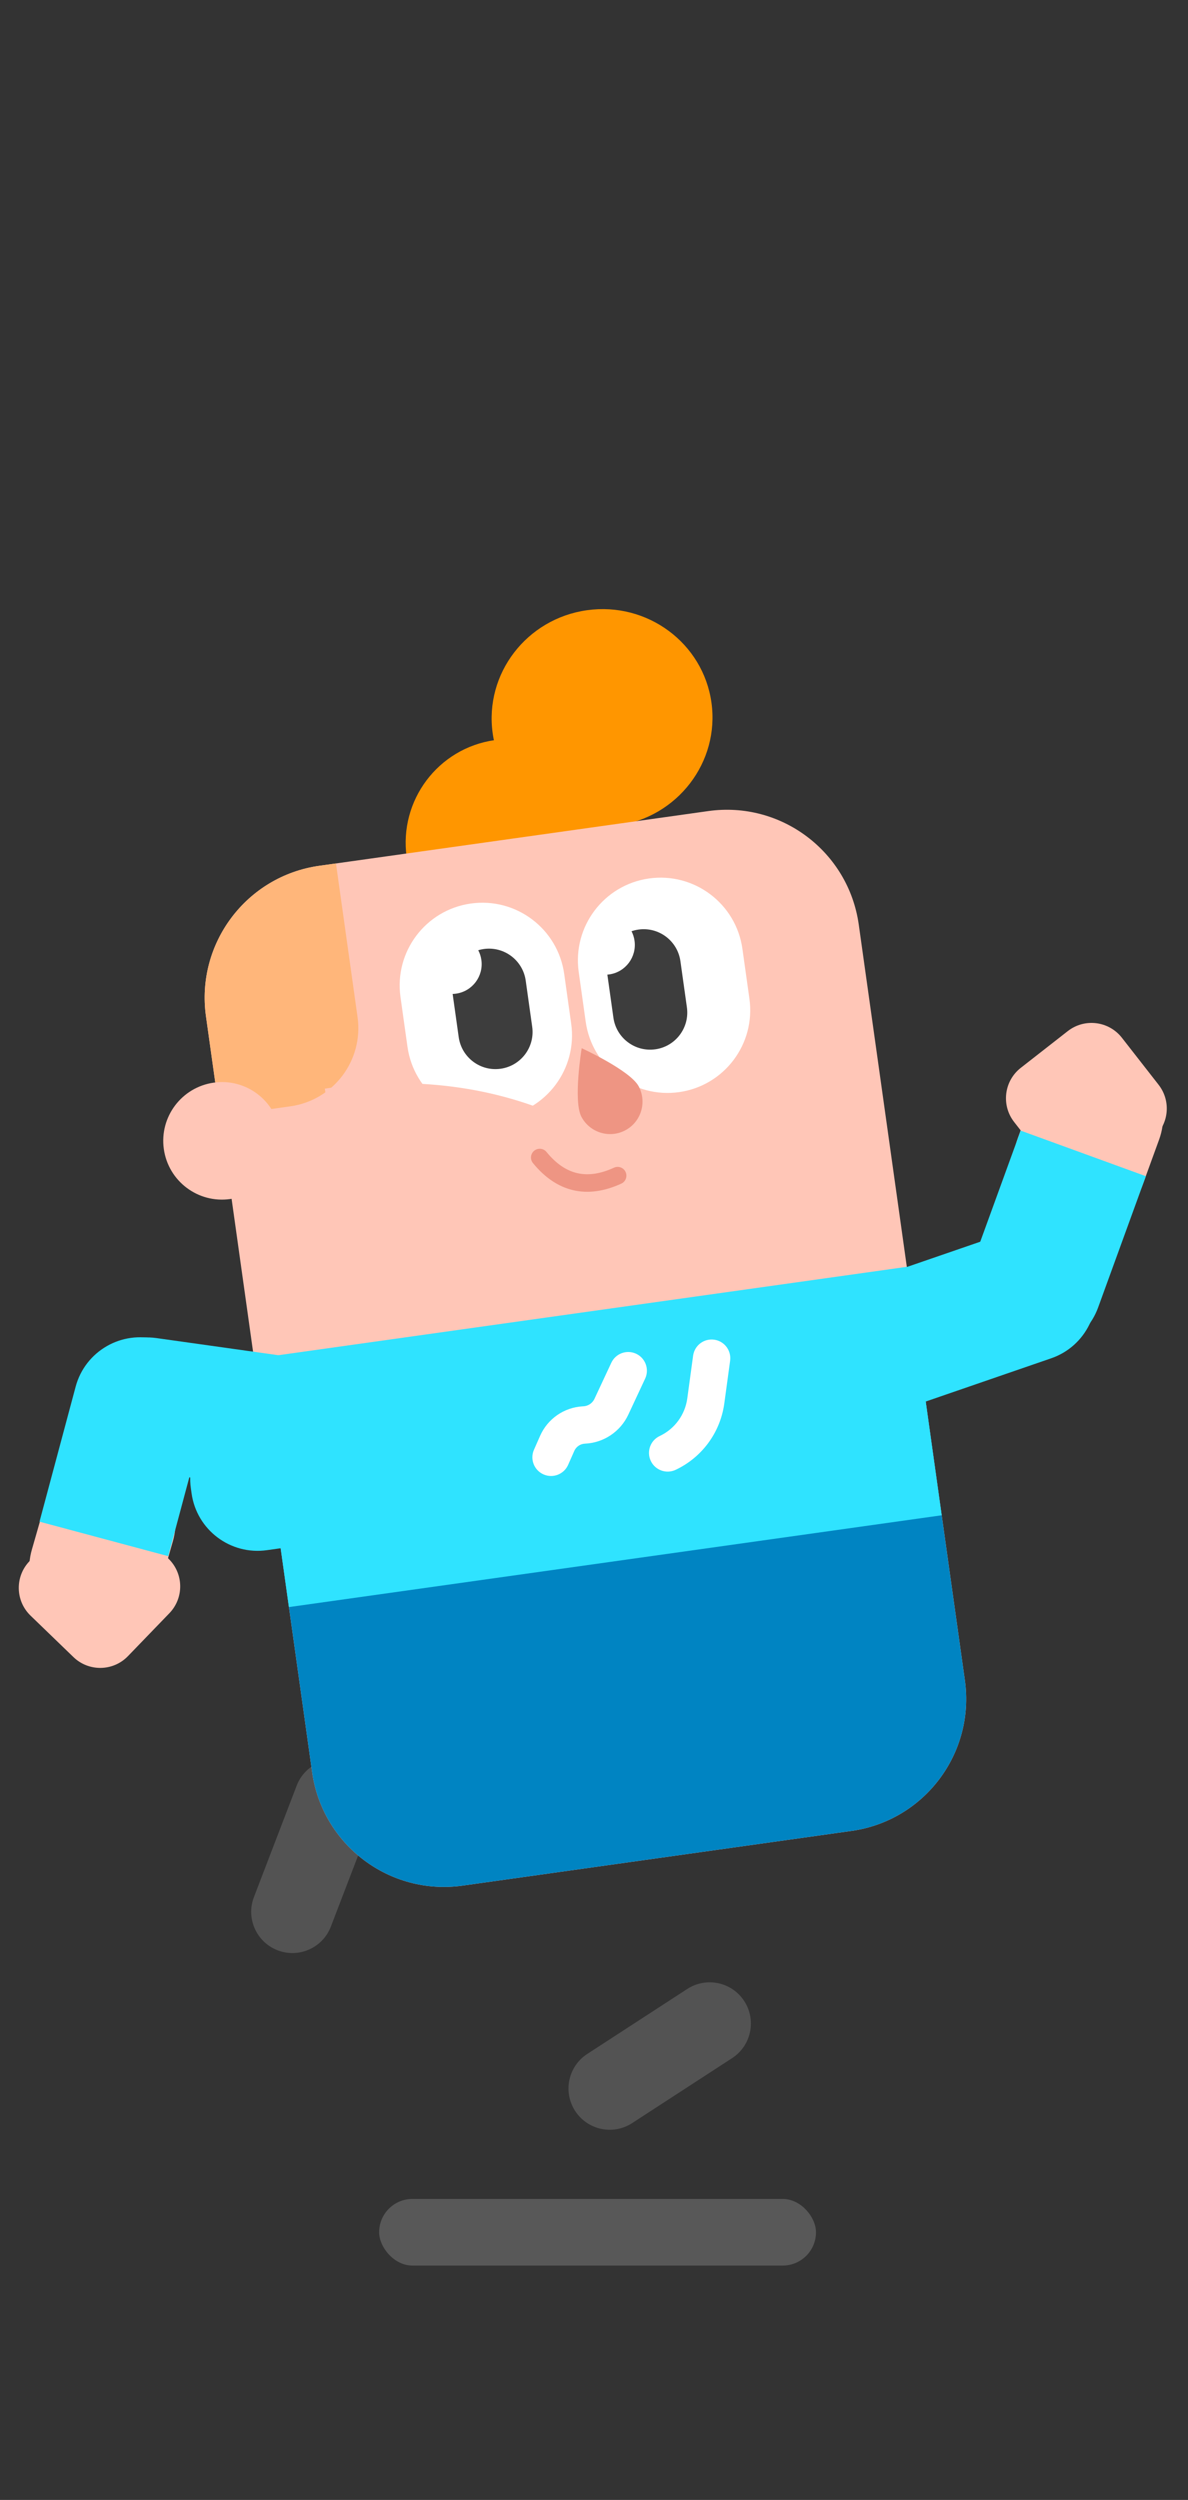 <svg viewBox="0 0 146 307" fill="none" xmlns="http://www.w3.org/2000/svg"><rect x="0" y="0" width="146" height="307" fill="#333333" stroke="none"/><g clip-path="url(#clip0)"><path d="M124.634 137.788L129.144 143.56C130.756 145.623 133.735 145.989 135.798 144.377L141.57 139.867C143.633 138.255 143.999 135.277 142.387 133.214L137.877 127.441C136.265 125.378 133.287 125.012 131.224 126.624L125.451 131.134C123.388 132.746 123.023 135.725 124.634 137.788Z" fill="#FFC6B7"/><path d="M129.982 150.259C125.733 148.712 123.542 144.014 125.089 139.765L127.066 134.334C128.612 130.085 133.31 127.895 137.559 129.441C141.808 130.988 143.999 135.686 142.453 139.935L140.476 145.366C138.929 149.615 134.231 151.805 129.982 150.259Z" fill="#FFC6B7"/><path d="M124.459 165.461C120.21 163.914 118.019 159.216 119.566 154.967L125.435 138.842L140.822 144.442L134.953 160.567C133.406 164.816 128.708 167.007 124.459 165.461Z" fill="#2FE3FF"/><path d="M134.264 156.396C132.792 152.121 128.133 149.849 123.857 151.321L108.014 156.776C103.739 158.248 101.466 162.907 102.938 167.183C104.41 171.458 109.07 173.731 113.345 172.259L129.188 166.803C133.464 165.331 135.736 160.672 134.264 156.396Z" fill="#2FE3FF"/><path d="M30.424 173.513L103.74 163.209C108.218 162.58 112.358 165.699 112.987 170.177L113.077 170.817C113.707 175.295 110.587 179.435 106.109 180.064L32.793 190.368C28.315 190.997 24.175 187.878 23.546 183.4L23.456 182.76C22.827 178.282 25.946 174.142 30.424 173.513Z" fill="#2FE3FF"/><path d="M70.684 259.235C69.161 256.89 69.827 253.754 72.172 252.231L84.46 244.252C86.805 242.729 89.941 243.395 91.464 245.741C92.987 248.086 92.32 251.222 89.975 252.745L77.688 260.724C75.343 262.247 72.207 261.581 70.684 259.235Z" fill="#535353"/><path d="M43 216.374C45.611 217.376 46.915 220.304 45.913 222.915L40.662 236.593C39.66 239.203 36.731 240.507 34.121 239.505C31.51 238.503 30.206 235.574 31.209 232.964L36.459 219.286C37.461 216.675 40.39 215.371 43 216.374Z" fill="#535353"/><path d="M60.797 90.89C67.75 89.913 74.177 94.772 75.156 101.737L75.422 103.629L50.246 107.168L49.98 105.275C49.001 98.31 53.844 91.867 60.797 90.89Z" fill="#FF9600"/><path d="M75.853 101.393C83.275 100.35 88.46 93.581 87.434 86.276C86.407 78.971 79.556 73.894 72.135 74.937C64.71 75.98 59.524 82.749 60.55 90.054C61.577 97.36 68.428 102.437 75.853 101.393Z" fill="#FF9600"/><path d="M87.043 99.603L39.25 106.32C30.295 107.578 24.055 115.858 25.314 124.814L38.358 217.625C39.616 226.58 47.896 232.819 56.852 231.561L104.644 224.844C113.599 223.586 119.839 215.305 118.58 206.35L105.537 113.539C104.278 104.584 95.998 98.344 87.043 99.603Z" fill="#FFC6B7"/><path fill-rule="evenodd" clip-rule="evenodd" d="M41.29 106.033L43.943 124.909C44.688 130.211 40.994 135.114 35.691 135.859L27.037 137.075L25.314 124.814C24.055 115.859 30.295 107.579 39.25 106.32L41.29 106.033Z" fill="#FFB67A"/><path fill-rule="evenodd" clip-rule="evenodd" d="M112.973 166.452L118.58 206.35C119.839 215.306 113.599 223.586 104.644 224.844L56.852 231.561C47.896 232.82 39.616 226.58 38.357 217.625L32.75 177.727L112.973 166.452Z" fill="#0084C2"/><path fill-rule="evenodd" clip-rule="evenodd" d="M111.441 155.571L115.729 186.081L35.507 197.356L31.219 166.845L111.441 155.571Z" fill="#2FE3FF"/><path d="M101.102 137.441C105.049 136.887 107.8 133.237 107.245 129.289C106.69 125.342 103.04 122.592 99.093 123.146C95.145 123.701 92.395 127.351 92.95 131.298C93.505 135.246 97.154 137.996 101.102 137.441Z" fill="#FFC6B7"/><path d="M28.285 147.247C32.233 146.692 34.983 143.042 34.428 139.095C33.874 135.147 30.224 132.397 26.276 132.952C22.329 133.506 19.579 137.156 20.133 141.104C20.688 145.051 24.338 147.801 28.285 147.247Z" fill="#FFC6B7"/><path d="M57.864 110.957C63.42 110.176 68.557 114.047 69.338 119.603L70.198 125.722C70.979 131.278 67.108 136.415 61.552 137.196C55.996 137.977 50.859 134.106 50.078 128.55L49.218 122.431C48.438 116.875 52.309 111.738 57.864 110.957Z" fill="white"/><path d="M59.458 116.541C61.952 116.19 64.258 117.928 64.609 120.422L65.406 126.095C65.757 128.589 64.019 130.895 61.524 131.246C59.03 131.597 56.724 129.859 56.373 127.364L55.628 122.06C55.765 122.056 55.903 122.044 56.042 122.025C58.045 121.743 59.441 119.891 59.159 117.888C59.099 117.457 58.966 117.055 58.774 116.691C58.994 116.624 59.223 116.574 59.458 116.541Z" fill="#3D3D3D"/><path d="M79.767 107.879C74.211 108.66 70.34 113.797 71.121 119.353L71.981 125.472C72.762 131.028 77.899 134.899 83.454 134.118C89.01 133.337 92.881 128.2 92.1 122.644L91.24 116.525C90.46 110.969 85.323 107.098 79.767 107.879Z" fill="white"/><path d="M78.469 114.153C78.172 114.195 77.885 114.265 77.612 114.359C77.795 114.716 77.923 115.108 77.982 115.527C78.263 117.531 76.868 119.383 74.865 119.664C74.79 119.675 74.716 119.683 74.642 119.689L75.385 124.977C75.736 127.471 78.042 129.209 80.536 128.859C83.031 128.508 84.768 126.202 84.418 123.708L83.621 118.035C83.27 115.541 80.964 113.803 78.469 114.153Z" fill="#3D3D3D"/><path d="M39.922 133.686C50.879 132.087 60.845 133.365 69.765 137.535L70.035 137.663L68.093 141.749C60.021 137.913 50.969 136.698 40.881 138.119L40.575 138.163L39.922 133.686Z" fill="#FFC6B7"/><path d="M65.65 141.315C66.11 140.939 66.789 141.007 67.165 141.468C69.477 144.297 72.142 144.916 75.457 143.395C75.998 143.147 76.637 143.384 76.885 143.925C77.134 144.466 76.896 145.105 76.356 145.353C72.148 147.283 68.429 146.419 65.497 142.831C65.121 142.37 65.189 141.692 65.65 141.315Z" fill="#EE9583"/><path d="M76.849 138.805C78.793 137.772 79.529 135.355 78.493 133.407C77.457 131.459 71.488 128.723 71.488 128.723C71.488 128.723 70.418 135.201 71.454 137.149C72.49 139.097 74.905 139.838 76.849 138.805Z" fill="#EE9583"/><path d="M8.727 186.434L3.638 191.704C1.82 193.587 1.872 196.588 3.755 198.406L9.025 203.495C10.908 205.313 13.909 205.261 15.727 203.378L20.816 198.109C22.634 196.225 22.582 193.225 20.699 191.406L15.429 186.317C13.546 184.499 10.545 184.551 8.727 186.434Z" fill="#FFC6B7"/><path d="M15.634 179.141C19.98 180.387 22.494 184.921 21.247 189.268L19.654 194.823C18.408 199.17 13.874 201.683 9.528 200.436C5.181 199.19 2.668 194.656 3.914 190.31L5.507 184.754C6.754 180.408 11.287 177.894 15.634 179.141Z" fill="#FFC6B7"/><path d="M19.324 164.502C23.691 165.672 26.283 170.162 25.113 174.529L20.672 191.104L4.855 186.866L9.296 170.291C10.467 165.924 14.956 163.332 19.324 164.502Z" fill="#2FE3FF"/><path d="M42.787 175.899C42.158 180.376 38.018 183.496 33.54 182.867L16.947 180.535C12.469 179.905 9.349 175.765 9.979 171.288C10.608 166.81 14.748 163.69 19.226 164.32L35.819 166.652C40.297 167.281 43.416 171.421 42.787 175.899Z" fill="#2FE3FF"/><path d="M110.367 155.963L112.279 155.355L114.219 171.763L112.924 172.462L110.367 155.963Z" fill="#2FE3FF"/><path d="M33.854 190.174L36.401 189.789L35.127 166.509L28.98 167.826L33.854 190.174Z" fill="#2FE3FF"/><path d="M87.765 164.517C86.529 164.349 85.389 165.197 85.19 166.422L85.181 166.481L84.464 171.734C84.193 173.715 82.953 175.429 81.161 176.306L81.076 176.347C79.93 176.886 79.437 178.254 79.977 179.401C80.516 180.548 81.884 181.04 83.031 180.501C86.242 178.99 88.48 175.971 88.996 172.465L89.012 172.355L89.729 167.102C89.9 165.846 89.021 164.689 87.765 164.517Z" fill="white"/><path d="M78.178 166.246C79.309 166.775 79.807 168.107 79.31 169.244L79.286 169.297L77.216 173.726C76.241 175.813 74.187 177.185 71.886 177.286C71.334 177.31 70.841 177.635 70.6 178.129L70.577 178.179L69.821 179.89C69.308 181.049 67.952 181.573 66.793 181.06C65.652 180.556 65.126 179.234 65.6 178.087L65.623 178.033L66.379 176.322C67.303 174.232 69.318 172.838 71.595 172.704L71.685 172.7C72.258 172.674 72.772 172.343 73.032 171.834L73.057 171.783L75.127 167.354C75.655 166.223 76.988 165.725 78.125 166.222L78.178 166.246Z" fill="white"/><rect opacity="0.3" x="46.594" y="270.037" width="53.688" height="8.183" rx="4.091" fill="#AFAFAF"/></g><defs><clipPath id="clip0"><rect width="145.696" height="306.162" fill="white" transform="translate(0.086)"/></clipPath></defs></svg>